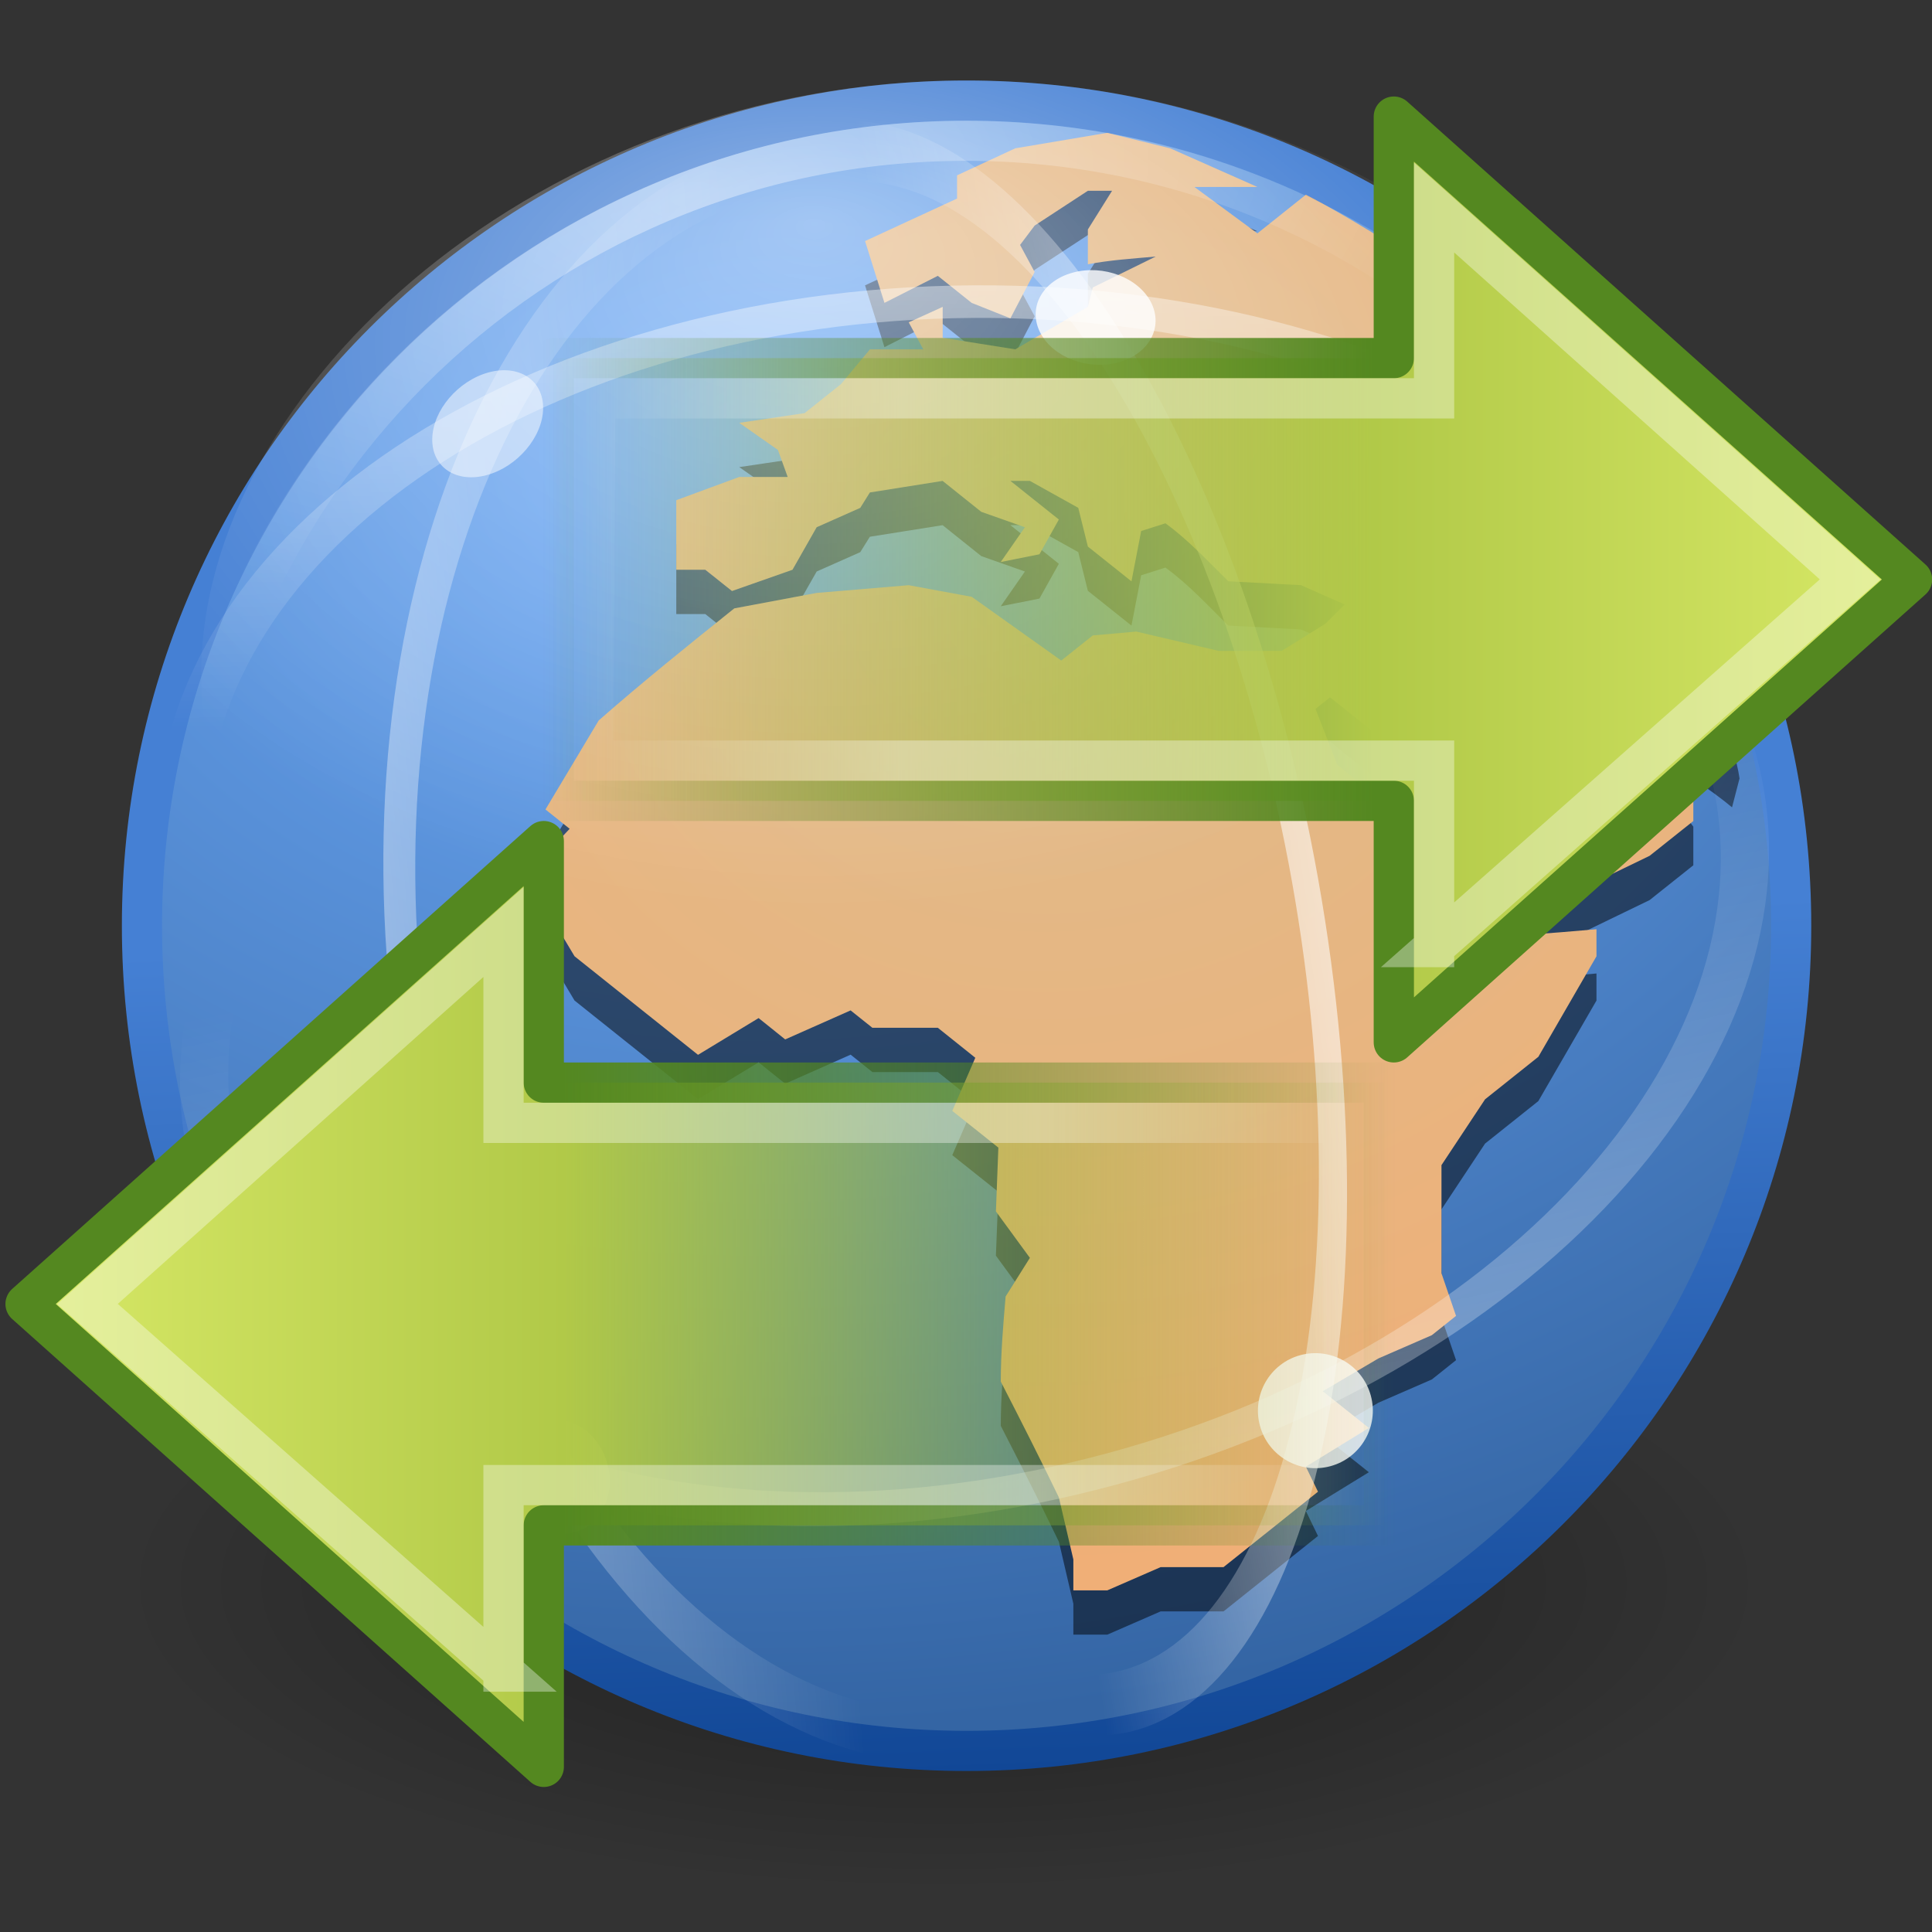 <?xml version="1.0" encoding="UTF-8" standalone="no"?>
<!-- Created with Inkscape (http://www.inkscape.org/) -->

<svg
   xmlns:dc="http://purl.org/dc/elements/1.1/"
   xmlns:cc="http://creativecommons.org/ns#"
   xmlns:rdf="http://www.w3.org/1999/02/22-rdf-syntax-ns#"
   xmlns:svg="http://www.w3.org/2000/svg"
   xmlns="http://www.w3.org/2000/svg"
   xmlns:xlink="http://www.w3.org/1999/xlink"
   xmlns:sodipodi="http://sodipodi.sourceforge.net/DTD/sodipodi-0.dtd"
   xmlns:inkscape="http://www.inkscape.org/namespaces/inkscape"
   version="1.0"
   width="48"
   height="48"
   id="svg2"
   inkscape:version="0.47 r22583"
   sodipodi:docname="icon.svg">
  <rect width="100%" height="100%" fill="#333333" stroke="none"/>
  <sodipodi:namedview
     pagecolor="#ffffff"
     bordercolor="#666666"
     borderopacity="1"
     objecttolerance="10"
     gridtolerance="10"
     guidetolerance="10"
     inkscape:pageopacity="0"
     inkscape:pageshadow="2"
     inkscape:window-width="1079"
     inkscape:window-height="759"
     id="namedview45"
     showgrid="false"
     inkscape:zoom="4.9166667"
     inkscape:cx="2.7465621"
     inkscape:cy="45.39115"
     inkscape:window-x="0"
     inkscape:window-y="24"
     inkscape:window-maximized="0"
     inkscape:current-layer="svg2" />
  <defs
     id="defs4">
    <linearGradient
       id="linearGradient6326">
      <stop
         id="stop6328"
         style="stop-color:#debc8c;stop-opacity:1"
         offset="0" />
      <stop
         id="stop6330"
         style="stop-color:#f4ac72;stop-opacity:1"
         offset="1" />
    </linearGradient>
    <linearGradient
       id="linearGradient3156">
      <stop
         id="stop3158"
         style="stop-color:#ffffff;stop-opacity:1"
         offset="0" />
      <stop
         id="stop3160"
         style="stop-color:#ffffff;stop-opacity:0"
         offset="1" />
    </linearGradient>
    <linearGradient
       id="linearGradient6493">
      <stop
         id="stop6495"
         style="stop-color:#4580d4;stop-opacity:1"
         offset="0" />
      <stop
         id="stop6497"
         style="stop-color:#114796;stop-opacity:1"
         offset="1" />
    </linearGradient>
    <linearGradient
       id="linearGradient4103">
      <stop
         id="stop4105"
         style="stop-color:#70adfb;stop-opacity:1"
         offset="0" />
      <stop
         id="stop4107"
         style="stop-color:#3465a4;stop-opacity:1"
         offset="1" />
    </linearGradient>
    <linearGradient
       id="linearGradient8838">
      <stop
         id="stop8840"
         style="stop-color:#000000;stop-opacity:1"
         offset="0" />
      <stop
         id="stop8842"
         style="stop-color:#000000;stop-opacity:0"
         offset="1" />
    </linearGradient>
    <radialGradient
       cx="62.625"
       cy="4.625"
       r="10.625"
       fx="62.625"
       fy="4.625"
       id="radialGradient5729"
       xlink:href="#linearGradient8838"
       gradientUnits="userSpaceOnUse"
       gradientTransform="matrix(1,0,0,0.341,0,3.047)" />
    <linearGradient
       x1="24.335"
       y1="61.853"
       x2="28.29"
       y2="20.664"
       id="linearGradient5745"
       xlink:href="#linearGradient3156"
       gradientUnits="userSpaceOnUse" />
    <linearGradient
       x1="27.889"
       y1="-0.815"
       x2="28.29"
       y2="20.664"
       id="linearGradient5747"
       xlink:href="#linearGradient3156"
       gradientUnits="userSpaceOnUse" />
    <linearGradient
       x1="28.221"
       y1="-2.31"
       x2="28.29"
       y2="20.664"
       id="linearGradient5749"
       xlink:href="#linearGradient3156"
       gradientUnits="userSpaceOnUse" />
    <linearGradient
       x1="30.502"
       y1="55.647"
       x2="29.725"
       y2="24.654"
       id="linearGradient5751"
       xlink:href="#linearGradient3156"
       gradientUnits="userSpaceOnUse" />
    <radialGradient
       cx="22.945"
       cy="11.223"
       r="14"
       fx="22.945"
       fy="4.761"
       id="radialGradient5537"
       xlink:href="#linearGradient3156"
       gradientUnits="userSpaceOnUse"
       gradientTransform="matrix(1.357,0.01,-0.006,0.838,-10.875,1.306)" />
    <radialGradient
       cx="22.125"
       cy="10.875"
       r="20"
       fx="22.125"
       fy="10.875"
       id="radialGradient5540"
       xlink:href="#linearGradient3156"
       gradientUnits="userSpaceOnUse"
       gradientTransform="matrix(1.01,-0.112,0.057,0.511,-5.838,1.793)" />
    <radialGradient
       cx="20.039"
       cy="12.61"
       r="22.464"
       fx="20.039"
       fy="12.61"
       id="radialGradient5551"
       xlink:href="#linearGradient4103"
       gradientUnits="userSpaceOnUse"
       gradientTransform="matrix(1.952,-0.05,0.037,1.421,-20.408,-5.909)" />
    <linearGradient
       x1="29.013"
       y1="29"
       x2="29.75"
       y2="50"
       id="linearGradient5553"
       xlink:href="#linearGradient6493"
       gradientUnits="userSpaceOnUse"
       gradientTransform="translate(-5,-6)" />
    <radialGradient
       cx="26"
       cy="15.24"
       r="15.075"
       fx="26"
       fy="15.24"
       id="radialGradient6332"
       xlink:href="#linearGradient6326"
       gradientUnits="userSpaceOnUse"
       gradientTransform="matrix(2.255,0,-2.1857407e-8,2.056,-32.642,-17.341)" />
    <linearGradient
       id="linearGradient4222">
      <stop
         offset="0"
         style="stop-color:white;stop-opacity:1"
         id="stop4224" />
      <stop
         offset="1"
         style="stop-color:white;stop-opacity:0"
         id="stop4226" />
    </linearGradient>
    <linearGradient
       id="linearGradient3840">
      <stop
         offset="0"
         style="stop-color:#7790aa;stop-opacity:1;"
         id="stop3842" />
      <stop
         offset="0.318"
         style="stop-color:#778b9e;stop-opacity:1;"
         id="stop3844" />
      <stop
         offset="1"
         style="stop-color:#8babcb;stop-opacity:0;"
         id="stop3846" />
    </linearGradient>
    <linearGradient
       id="linearGradient5432">
      <stop
         offset="0"
         style="stop-color:#426296;stop-opacity:1;"
         id="stop5434" />
      <stop
         offset="1"
         style="stop-color:#426296;stop-opacity:0;"
         id="stop5436" />
    </linearGradient>
    <linearGradient
       id="linearGradient3793">
      <stop
         offset="0"
         style="stop-color:#8cab2a;stop-opacity:0"
         id="stop3795" />
      <stop
         offset="0.613"
         style="stop-color:#b1c948;stop-opacity:1"
         id="stop3797" />
      <stop
         offset="1"
         style="stop-color:#d7e866;stop-opacity:1"
         id="stop3799" />
    </linearGradient>
    <linearGradient
       id="linearGradient3480">
      <stop
         offset="0"
         style="stop-color:#548820;stop-opacity:1"
         id="stop3482" />
      <stop
         offset="1"
         style="stop-color:#548820;stop-opacity:0"
         id="stop3484" />
    </linearGradient>
    <linearGradient
       inkscape:collect="always"
       xlink:href="#linearGradient3793"
       id="linearGradient3768"
       gradientUnits="userSpaceOnUse"
       gradientTransform="matrix(0.557,0,0,-0.552,56.971,39.384)"
       x1="62.953"
       y1="23.891"
       x2="2.497"
       y2="23.891" />
    <linearGradient
       inkscape:collect="always"
       xlink:href="#linearGradient3480"
       id="linearGradient3770"
       gradientUnits="userSpaceOnUse"
       gradientTransform="matrix(0,1.096,-1.107,0,120.996,-18.518)"
       x1="40.808"
       y1="44.845"
       x2="40.808"
       y2="26.149" />
    <linearGradient
       inkscape:collect="always"
       xlink:href="#linearGradient4222"
       id="linearGradient3772"
       gradientUnits="userSpaceOnUse"
       gradientTransform="matrix(-0.627,0,0,-0.588,85.56,41.9)"
       x1="3.888"
       y1="26.023"
       x2="-8.798"
       y2="26.023" />
    <linearGradient
       inkscape:collect="always"
       xlink:href="#linearGradient3840"
       id="linearGradient3774"
       gradientUnits="userSpaceOnUse"
       gradientTransform="matrix(-0.557,0,0,-0.552,105.741,21.37)"
       x1="3.874"
       y1="28.281"
       x2="62.4"
       y2="28.281" />
    <linearGradient
       inkscape:collect="always"
       xlink:href="#linearGradient5432"
       id="linearGradient3776"
       gradientUnits="userSpaceOnUse"
       gradientTransform="matrix(0,1.096,1.107,0,41.716,-36.533)"
       x1="41.817"
       y1="45.61"
       x2="41.817"
       y2="26.598" />
    <linearGradient
       inkscape:collect="always"
       xlink:href="#linearGradient4222"
       id="linearGradient3778"
       gradientUnits="userSpaceOnUse"
       gradientTransform="matrix(0.627,0,0,-0.588,77.152,23.886)"
       x1="3.888"
       y1="26.023"
       x2="-8.798"
       y2="26.023" />
    <linearGradient
       inkscape:collect="always"
       xlink:href="#linearGradient4222"
       id="linearGradient2882"
       gradientUnits="userSpaceOnUse"
       gradientTransform="matrix(0.627,0,0,-0.588,19.796,29.581)"
       x1="3.888"
       y1="26.023"
       x2="-8.798"
       y2="26.023" />
    <linearGradient
       inkscape:collect="always"
       xlink:href="#linearGradient3840"
       id="linearGradient2885"
       gradientUnits="userSpaceOnUse"
       gradientTransform="matrix(-0.557,0,0,-0.552,48.385,27.065)"
       x1="3.874"
       y1="28.281"
       x2="62.4"
       y2="28.281" />
    <linearGradient
       inkscape:collect="always"
       xlink:href="#linearGradient5432"
       id="linearGradient2887"
       gradientUnits="userSpaceOnUse"
       gradientTransform="matrix(0,1.096,1.107,0,-15.64,-30.838)"
       x1="41.817"
       y1="45.61"
       x2="41.817"
       y2="26.598" />
    <linearGradient
       inkscape:collect="always"
       xlink:href="#linearGradient4222"
       id="linearGradient2890"
       gradientUnits="userSpaceOnUse"
       gradientTransform="matrix(-0.627,0,0,-0.588,28.204,47.595)"
       x1="3.888"
       y1="26.023"
       x2="-8.798"
       y2="26.023" />
    <linearGradient
       inkscape:collect="always"
       xlink:href="#linearGradient3793"
       id="linearGradient2893"
       gradientUnits="userSpaceOnUse"
       gradientTransform="matrix(0.557,0,0,-0.552,-0.385,45.079)"
       x1="62.953"
       y1="23.891"
       x2="2.497"
       y2="23.891" />
    <linearGradient
       inkscape:collect="always"
       xlink:href="#linearGradient3480"
       id="linearGradient2895"
       gradientUnits="userSpaceOnUse"
       gradientTransform="matrix(0,1.096,-1.107,0,63.64,-12.823)"
       x1="40.808"
       y1="44.845"
       x2="40.808"
       y2="26.149" />
    <linearGradient
       inkscape:collect="always"
       xlink:href="#linearGradient3793"
       id="linearGradient2909"
       gradientUnits="userSpaceOnUse"
       gradientTransform="matrix(0.557,0,0,-0.552,-0.385,45.079)"
       x1="62.953"
       y1="23.891"
       x2="2.497"
       y2="23.891" />
    <linearGradient
       inkscape:collect="always"
       xlink:href="#linearGradient3480"
       id="linearGradient2911"
       gradientUnits="userSpaceOnUse"
       gradientTransform="matrix(0,1.096,-1.107,0,63.64,-12.823)"
       x1="40.808"
       y1="44.845"
       x2="40.808"
       y2="26.149" />
    <linearGradient
       inkscape:collect="always"
       xlink:href="#linearGradient4222"
       id="linearGradient2913"
       gradientUnits="userSpaceOnUse"
       gradientTransform="matrix(-0.627,0,0,-0.588,28.204,47.595)"
       x1="3.888"
       y1="26.023"
       x2="-8.798"
       y2="26.023" />
    <linearGradient
       inkscape:collect="always"
       xlink:href="#linearGradient4222"
       id="linearGradient2916"
       gradientUnits="userSpaceOnUse"
       gradientTransform="matrix(0.627,0,0,-0.588,19.935,29.595)"
       x1="3.888"
       y1="26.023"
       x2="-8.798"
       y2="26.023" />
    <linearGradient
       inkscape:collect="always"
       xlink:href="#linearGradient3793"
       id="linearGradient2919"
       gradientUnits="userSpaceOnUse"
       gradientTransform="matrix(-0.557,0,0,-0.552,48.525,27.079)"
       x1="62.953"
       y1="23.891"
       x2="2.497"
       y2="23.891" />
    <linearGradient
       inkscape:collect="always"
       xlink:href="#linearGradient3480"
       id="linearGradient2921"
       gradientUnits="userSpaceOnUse"
       gradientTransform="matrix(0,1.096,1.107,0,-15.501,-30.823)"
       x1="40.808"
       y1="44.845"
       x2="40.808"
       y2="26.149" />
    <linearGradient
       inkscape:collect="always"
       xlink:href="#linearGradient3793"
       id="linearGradient2925"
       gradientUnits="userSpaceOnUse"
       gradientTransform="matrix(0.557,0,0,-0.552,-0.385,45.079)"
       x1="62.953"
       y1="23.891"
       x2="2.497"
       y2="23.891" />
    <linearGradient
       inkscape:collect="always"
       xlink:href="#linearGradient3480"
       id="linearGradient2927"
       gradientUnits="userSpaceOnUse"
       gradientTransform="matrix(0,1.096,-1.107,0,63.64,-12.823)"
       x1="40.808"
       y1="44.845"
       x2="40.808"
       y2="26.149" />
    <linearGradient
       inkscape:collect="always"
       xlink:href="#linearGradient4222"
       id="linearGradient2929"
       gradientUnits="userSpaceOnUse"
       gradientTransform="matrix(-0.627,0,0,-0.588,28.204,47.595)"
       x1="3.888"
       y1="26.023"
       x2="-8.798"
       y2="26.023" />
    <linearGradient
       inkscape:collect="always"
       xlink:href="#linearGradient4222"
       id="linearGradient2932"
       gradientUnits="userSpaceOnUse"
       gradientTransform="matrix(-0.627,0,0,-0.588,28.204,47.595)"
       x1="3.888"
       y1="26.023"
       x2="-8.798"
       y2="26.023" />
    <linearGradient
       inkscape:collect="always"
       xlink:href="#linearGradient3793"
       id="linearGradient2935"
       gradientUnits="userSpaceOnUse"
       gradientTransform="matrix(0.557,0,0,-0.552,-0.385,45.079)"
       x1="62.953"
       y1="23.891"
       x2="2.497"
       y2="23.891" />
    <linearGradient
       inkscape:collect="always"
       xlink:href="#linearGradient3480"
       id="linearGradient2937"
       gradientUnits="userSpaceOnUse"
       gradientTransform="matrix(0,1.096,-1.107,0,63.64,-12.823)"
       x1="40.808"
       y1="44.845"
       x2="40.808"
       y2="26.149" />
  </defs>
  <g
     id="layer1">
    <g
       id="g6334">
      <path
         d="m 73.25,4.625 c 0,2.002 -4.757,3.625 -10.625,3.625 C 56.757,8.25 52,6.627 52,4.625 52,2.623 56.757,1 62.625,1 c 5.868,0 10.625,1.623 10.625,3.625 l 0,0 z"
         transform="matrix(1.926,0,0,2.109,-97.164,29.602)"
         id="path8836"
         style="opacity:0.4;fill:url(#radialGradient5729);fill-opacity:1;fill-rule:evenodd;stroke:none;stroke-width:0.496;marker:none;visibility:visible;display:inline;overflow:visible" />
      <path
         d="m 44.501,23 c 0,11.317 -9.178,20.501 -20.487,20.501 -11.309,0 -20.487,-9.184 -20.487,-20.501 0,-11.317 9.178,-20.501 20.487,-20.501 11.309,0 20.487,9.184 20.487,20.501 z"
         id="path1307"
         style="fill:url(#radialGradient5551);fill-opacity:1;stroke:url(#linearGradient5553);stroke-width:0.998;stroke-linecap:round;stroke-linejoin:round;stroke-miterlimit:4;stroke-opacity:1;stroke-dasharray:none;stroke-dashoffset:0" />
      <path
         d="M 43.219,19.337 43.032,20.058 C 42.479,19.598 41.859,19.212 41.228,18.808 l -1.384,0.144 -1.264,-1.008 0,1.247 1.083,0.578 0.721,0.576 0.963,-0.768 c 0.243,0.32 0.482,0.641 0.723,0.961 l 0,0.96 -1.085,0.864 -1.985,0.961 -1.503,1.058 -0.963,-0.771 0.482,-0.864 -0.962,-0.768 -1.625,-2.449 -1.384,-1.104 -0.362,0.287 0.543,1.393 1.022,0.816 c 0.584,1.188 1.161,2.323 1.927,3.459 1.188,0 2.308,-0.089 3.489,-0.194 l 0,0.673 -1.444,2.497 -1.324,1.056 -1.083,1.635 c 0,0.896 0,1.792 0,2.688 l 0.362,1.058 -0.601,0.479 -1.326,0.577 -1.384,0.816 1.145,0.912 -1.565,0.962 0.301,0.622 -2.347,1.874 -1.563,0 -1.324,0.577 -0.844,0 0,-0.768 -0.359,-1.539 c -0.466,-0.965 -0.951,-1.922 -1.444,-2.88 0,-0.707 0.06,-1.407 0.12,-2.114 l 0.603,-0.96 -0.844,-1.154 0.061,-1.585 -1.145,-0.912 0.572,-1.32 -0.931,-0.745 -1.626,0 -0.541,-0.432 -1.625,0.721 -0.661,-0.53 -1.505,0.913 c -1.022,-0.817 -2.045,-1.633 -3.068,-2.449 L 13.07,22.842 l 1.083,-1.151 -0.601,-0.48 1.322,-2.211 c 1.086,-0.953 2.221,-1.867 3.369,-2.785 l 2.047,-0.384 2.286,-0.192 1.565,0.288 2.226,1.584 0.783,-0.624 1.081,-0.096 2.047,0.48 1.565,0 1.083,-0.673 0.482,-0.48 -1.085,-0.48 -1.806,-0.096 c -0.501,-0.49 -0.967,-1.006 -1.562,-1.441 l -0.603,0.192 -0.241,1.25 -1.083,-0.864 -0.239,-0.962 -1.203,-0.67 -0.483,0 1.204,0.96 -0.482,0.864 -0.962,0.192 0.601,-0.864 -1.085,-0.383 -0.96,-0.768 -1.807,0.287 -0.239,0.383 -1.083,0.481 -0.601,1.057 -1.503,0.528 -0.663,-0.528 -0.721,0 0,-1.729 1.565,-0.577 1.203,0 -0.243,-0.672 -0.96,-0.673 1.623,-0.241 0.902,-0.719 0.721,-0.865 1.326,0 -0.362,-0.672 0.844,-0.384 0,0.768 1.804,0.287 1.804,-1.056 0.121,-0.481 1.563,-0.768 c -0.566,0.05 -1.132,0.086 -1.685,0.192 l 0,-0.865 0.601,-0.961 -0.601,0 -1.322,0.864 -0.362,0.481 0.362,0.673 -0.603,1.151 -0.962,-0.384 -0.841,-0.672 -1.326,0.672 -0.482,-1.536 2.286,-1.056 0,-0.577 L 25.224,4.785 27.509,4.4 l 1.565,0.385 2.166,0.96 -1.565,0 1.565,1.153 1.203,-0.96 c 0,0 4.786,2.403 7.258,5.727 2.405,3.234 3.412,6.909 3.517,7.673 z"
         id="path4023"
         style="opacity:0.5;fill:#000000;fill-opacity:1;fill-rule:nonzero;stroke:none" />
      <path
         d="M 43.219,18.237 43.032,18.958 C 42.479,18.498 41.859,18.112 41.228,17.708 l -1.384,0.144 -1.264,-1.008 0,1.247 1.083,0.578 0.721,0.576 0.963,-0.768 c 0.243,0.32 0.482,0.641 0.723,0.961 l 0,0.96 -1.085,0.864 -1.985,0.961 -1.503,1.058 -0.963,-0.771 0.482,-0.864 -0.962,-0.768 -1.625,-2.449 -1.384,-1.104 -0.362,0.287 0.543,1.393 1.022,0.816 c 0.584,1.188 1.161,2.323 1.927,3.459 1.188,0 2.308,-0.089 3.489,-0.194 l 0,0.673 -1.444,2.497 -1.324,1.056 -1.083,1.635 c 0,0.896 0,1.792 0,2.688 l 0.362,1.058 -0.601,0.479 -1.326,0.577 -1.384,0.816 1.145,0.912 -1.565,0.962 0.301,0.622 -2.347,1.874 -1.563,0 -1.324,0.577 -0.844,0 0,-0.768 -0.359,-1.539 c -0.466,-0.965 -0.951,-1.922 -1.444,-2.88 0,-0.707 0.06,-1.407 0.12,-2.114 l 0.603,-0.96 -0.844,-1.154 0.061,-1.585 -1.145,-0.912 0.572,-1.32 -0.931,-0.745 -1.626,0 -0.541,-0.432 -1.625,0.721 -0.661,-0.53 -1.505,0.913 c -1.022,-0.817 -2.045,-1.633 -3.068,-2.449 L 13.07,21.742 l 1.083,-1.151 -0.601,-0.48 1.322,-2.211 c 1.086,-0.953 2.221,-1.867 3.369,-2.785 l 2.047,-0.384 2.286,-0.192 1.565,0.288 2.226,1.584 0.783,-0.624 1.081,-0.096 2.047,0.48 1.565,0 1.083,-0.673 0.482,-0.48 -1.085,-0.48 -1.806,-0.096 c -0.501,-0.49 -0.967,-1.006 -1.562,-1.441 l -0.603,0.192 -0.241,1.25 -1.083,-0.864 -0.239,-0.962 -1.203,-0.67 -0.483,0 1.204,0.96 -0.482,0.864 -0.962,0.192 0.601,-0.864 -1.085,-0.383 -0.96,-0.768 -1.807,0.287 -0.239,0.383 -1.083,0.481 -0.601,1.057 -1.503,0.528 -0.663,-0.528 -0.721,0 0,-1.729 1.565,-0.577 1.203,0 -0.243,-0.672 -0.96,-0.673 1.623,-0.241 0.902,-0.719 0.721,-0.865 1.326,0 -0.362,-0.672 0.844,-0.384 0,0.768 1.804,0.287 1.804,-1.056 0.121,-0.481 1.563,-0.768 c -0.566,0.05 -1.132,0.086 -1.685,0.192 l 0,-0.865 0.601,-0.961 -0.601,0 -1.322,0.864 -0.362,0.481 0.362,0.673 -0.603,1.151 -0.962,-0.384 -0.841,-0.672 -1.326,0.672 -0.482,-1.536 2.286,-1.056 0,-0.577 L 25.224,3.685 27.509,3.3 l 1.565,0.385 2.166,0.96 -1.565,0 1.565,1.153 1.203,-0.96 c 0,0 4.786,2.403 7.258,5.727 2.405,3.234 3.412,6.909 3.517,7.673 z"
         id="path6628"
         style="fill:url(#radialGradient6332);fill-opacity:1;fill-rule:nonzero;stroke:none" />
      <path
         d="m 43.502,23 c 0,10.765 -8.737,19.502 -19.502,19.502 C 13.235,42.502 4.498,33.765 4.498,23 c 0,-10.765 8.737,-19.502 19.502,-19.502 10.765,0 19.502,8.737 19.502,19.502 z"
         id="path3164"
         style="opacity:0.4;fill:none;stroke:url(#radialGradient5540);stroke-width:0.996;stroke-linecap:round;stroke-linejoin:round;stroke-miterlimit:4;stroke-opacity:1;stroke-dasharray:none;stroke-dashoffset:0" />
      <path
         d="m 43,16.747 c 0,7.114 -8.512,11.029 -19,11.029 -10.488,0 -19,-3.915 -19,-11.029 C 5,9.633 13.512,2 24,2 34.488,2 43,9.633 43,16.747 z"
         id="path3154"
         style="opacity:0.4;fill:url(#radialGradient5537);fill-opacity:1;stroke:none" />
      <path
         d="m 46,24.25 c 0,9.665 -7.835,17.5 -17.5,17.5 -9.665,0 -17.5,-7.835 -17.5,-17.5 0,-9.665 7.835,-17.5 17.5,-17.5 9.665,0 17.5,7.835 17.5,17.5 l 0,0 z"
         transform="matrix(1.076,-0.291,0.195,0.714,-11.183,14.979)"
         id="path2218"
         style="opacity:0.6;fill:none;stroke:url(#linearGradient5745);stroke-width:1.095;stroke-linecap:round;stroke-linejoin:miter;stroke-miterlimit:4;stroke-opacity:1;stroke-dasharray:none;stroke-dashoffset:0" />
      <path
         d="m 46,24.25 c 0,9.665 -7.835,17.5 -17.5,17.5 -9.665,0 -17.5,-7.835 -17.5,-17.5 0,-9.665 7.835,-17.5 17.5,-17.5 9.665,0 17.5,7.835 17.5,17.5 l 0,0 z"
         transform="matrix(1.125,-0.007,0.001,0.743,-7.887,2.678)"
         id="path2230"
         style="opacity:0.6;fill:none;stroke:url(#linearGradient5747);stroke-width:1.09;stroke-linecap:round;stroke-linejoin:miter;stroke-miterlimit:4;stroke-opacity:1;stroke-dasharray:none;stroke-dashoffset:0" />
      <path
         d="m 46,24.25 c 0,9.665 -7.835,17.5 -17.5,17.5 -9.665,0 -17.5,-7.835 -17.5,-17.5 0,-9.665 7.835,-17.5 17.5,-17.5 9.665,0 17.5,7.835 17.5,17.5 l 0,0 z"
         transform="matrix(-0.099,-1.12,0.695,-0.04,8.175,56.475)"
         id="path2234"
         style="opacity:0.6;fill:none;stroke:url(#linearGradient5749);stroke-width:1.129;stroke-linecap:round;stroke-linejoin:miter;stroke-miterlimit:4;stroke-opacity:1;stroke-dasharray:none;stroke-dashoffset:0" />
      <path
         d="m 46,24.25 c 0,9.665 -7.835,17.5 -17.5,17.5 -9.665,0 -17.5,-7.835 -17.5,-17.5 0,-9.665 7.835,-17.5 17.5,-17.5 9.665,0 17.5,7.835 17.5,17.5 l 0,0 z"
         transform="matrix(-0.16,-1.103,0.486,0.017,16.935,54.089)"
         id="path2240"
         style="fill:none;stroke:url(#linearGradient5751);stroke-width:1.367;stroke-linecap:round;stroke-linejoin:miter;stroke-miterlimit:4;stroke-opacity:1;stroke-dasharray:none;stroke-dashoffset:0" />
      <path
         d="m 31.375,37.875 c 0,0.966 -0.784,1.75 -1.75,1.75 -0.966,0 -1.75,-0.784 -1.75,-1.75 0,-0.966 0.784,-1.75 1.75,-1.75 0.966,0 1.75,0.784 1.75,1.75 l 0,0 z"
         transform="matrix(0.787,-0.214,0.214,0.788,1.26,11.542)"
         id="path2255"
         style="opacity:0.8;fill:#ffffff;fill-opacity:1;stroke:none" />
      <path
         d="m 31.375,37.875 c 0,0.966 -0.784,1.75 -1.75,1.75 -0.966,0 -1.75,-0.784 -1.75,-1.75 0,-0.966 0.784,-1.75 1.75,-1.75 0.966,0 1.75,0.784 1.75,1.75 l 0,0 z"
         transform="matrix(0.675,-0.184,0.214,0.788,-14.194,12.294)"
         id="path2275"
         style="opacity:0.5;fill:#ffffff;fill-opacity:1;stroke:none" />
      <path
         d="m 31.375,37.875 c 0,0.966 -0.784,1.75 -1.75,1.75 -0.966,0 -1.75,-0.784 -1.75,-1.75 0,-0.966 0.784,-1.75 1.75,-1.75 0.966,0 1.75,0.784 1.75,1.75 l 0,0 z"
         transform="matrix(0.787,-0.214,0.324,0.637,-8.366,-9.899)"
         id="path2283"
         style="opacity:0.8;fill:#ffffff;fill-opacity:1;stroke:none" />
      <path
         d="m 31.375,37.875 c 0,0.966 -0.784,1.75 -1.75,1.75 -0.966,0 -1.75,-0.784 -1.75,-1.75 0,-0.966 0.784,-1.75 1.75,-1.75 0.966,0 1.75,0.784 1.75,1.75 l 0,0 z"
         transform="matrix(0.787,-0.214,-0.013,0.729,-10.706,-10.743)"
         id="path2291"
         style="opacity:0.5;fill:#ffffff;fill-opacity:1;stroke:none" />
    </g>
  </g>
  <path
     d="M 13.51,43.897 0.635,32.397 13.51,20.897 l 0,6 20.875,0 0,11 -20.875,0 0,6 z"
     id="path4348"
     style="fill:url(#linearGradient2935);fill-opacity:1;fill-rule:nonzero;stroke:url(#linearGradient2937);stroke-width:1;stroke-linecap:round;stroke-linejoin:round;stroke-miterlimit:4;stroke-opacity:1;stroke-dasharray:none;stroke-dashoffset:0;marker:none;visibility:visible;display:inline;overflow:visible" />
  <path
     d="M 12.51,41.53 2.174,32.397 l 10.336,-9.242 0,4.742 20.839,0 0.061,9 -20.9,0 0,4.633 z"
     id="path4360"
     style="opacity:0.354;fill:none;stroke:url(#linearGradient2932);stroke-width:1;stroke-linecap:butt;stroke-linejoin:miter;stroke-miterlimit:4;stroke-opacity:1;stroke-dasharray:none;stroke-dashoffset:0;marker:none;visibility:visible;display:inline;overflow:visible" />
  <path
     style="fill:url(#linearGradient2919);fill-opacity:1;fill-rule:nonzero;stroke:url(#linearGradient2921);stroke-width:1;stroke-linecap:round;stroke-linejoin:round;stroke-miterlimit:4;stroke-opacity:1;stroke-dasharray:none;stroke-dashoffset:0;marker:none;visibility:visible;display:inline;overflow:visible"
     id="path2905"
     d="M 34.629,25.897 47.504,14.397 34.629,2.897 l 0,6 -20.875,0 0,11 20.875,0 0,6 z" />
  <path
     style="opacity:0.354;fill:none;stroke:url(#linearGradient2916);stroke-width:1;stroke-linecap:butt;stroke-linejoin:miter;stroke-miterlimit:4;stroke-opacity:1;stroke-dasharray:none;stroke-dashoffset:0;marker:none;visibility:visible;display:inline;overflow:visible"
     id="path2907"
     d="m 35.629,23.53 10.336,-9.133 -10.336,-9.242 0,4.742 -20.839,0 -0.061,9 20.9,0 0,4.633 z" />
  <path
     d="m 35.629,23.53 10.336,-9.133 -10.336,-9.242 0,4.742 -20.839,0 -0.061,9 20.9,0 0,4.633 z"
     id="path2923"
     style="opacity:0.354;fill:none;stroke:url(#linearGradient2916);stroke-width:1;stroke-linecap:butt;stroke-linejoin:miter;stroke-miterlimit:4;stroke-opacity:1;stroke-dasharray:none;stroke-dashoffset:0;marker:none;visibility:visible;display:inline;overflow:visible" />
  <path
     style="opacity:0.354;fill:none;stroke:url(#linearGradient2932);stroke-width:1;stroke-linecap:butt;stroke-linejoin:miter;stroke-miterlimit:4;stroke-opacity:1;stroke-dasharray:none;stroke-dashoffset:0;marker:none;visibility:visible;display:inline;overflow:visible"
     id="path2939"
     d="M 12.51,41.53 2.174,32.397 l 10.336,-9.242 0,4.742 20.839,0 0.061,9 -20.9,0 0,4.633 z" />
</svg>
